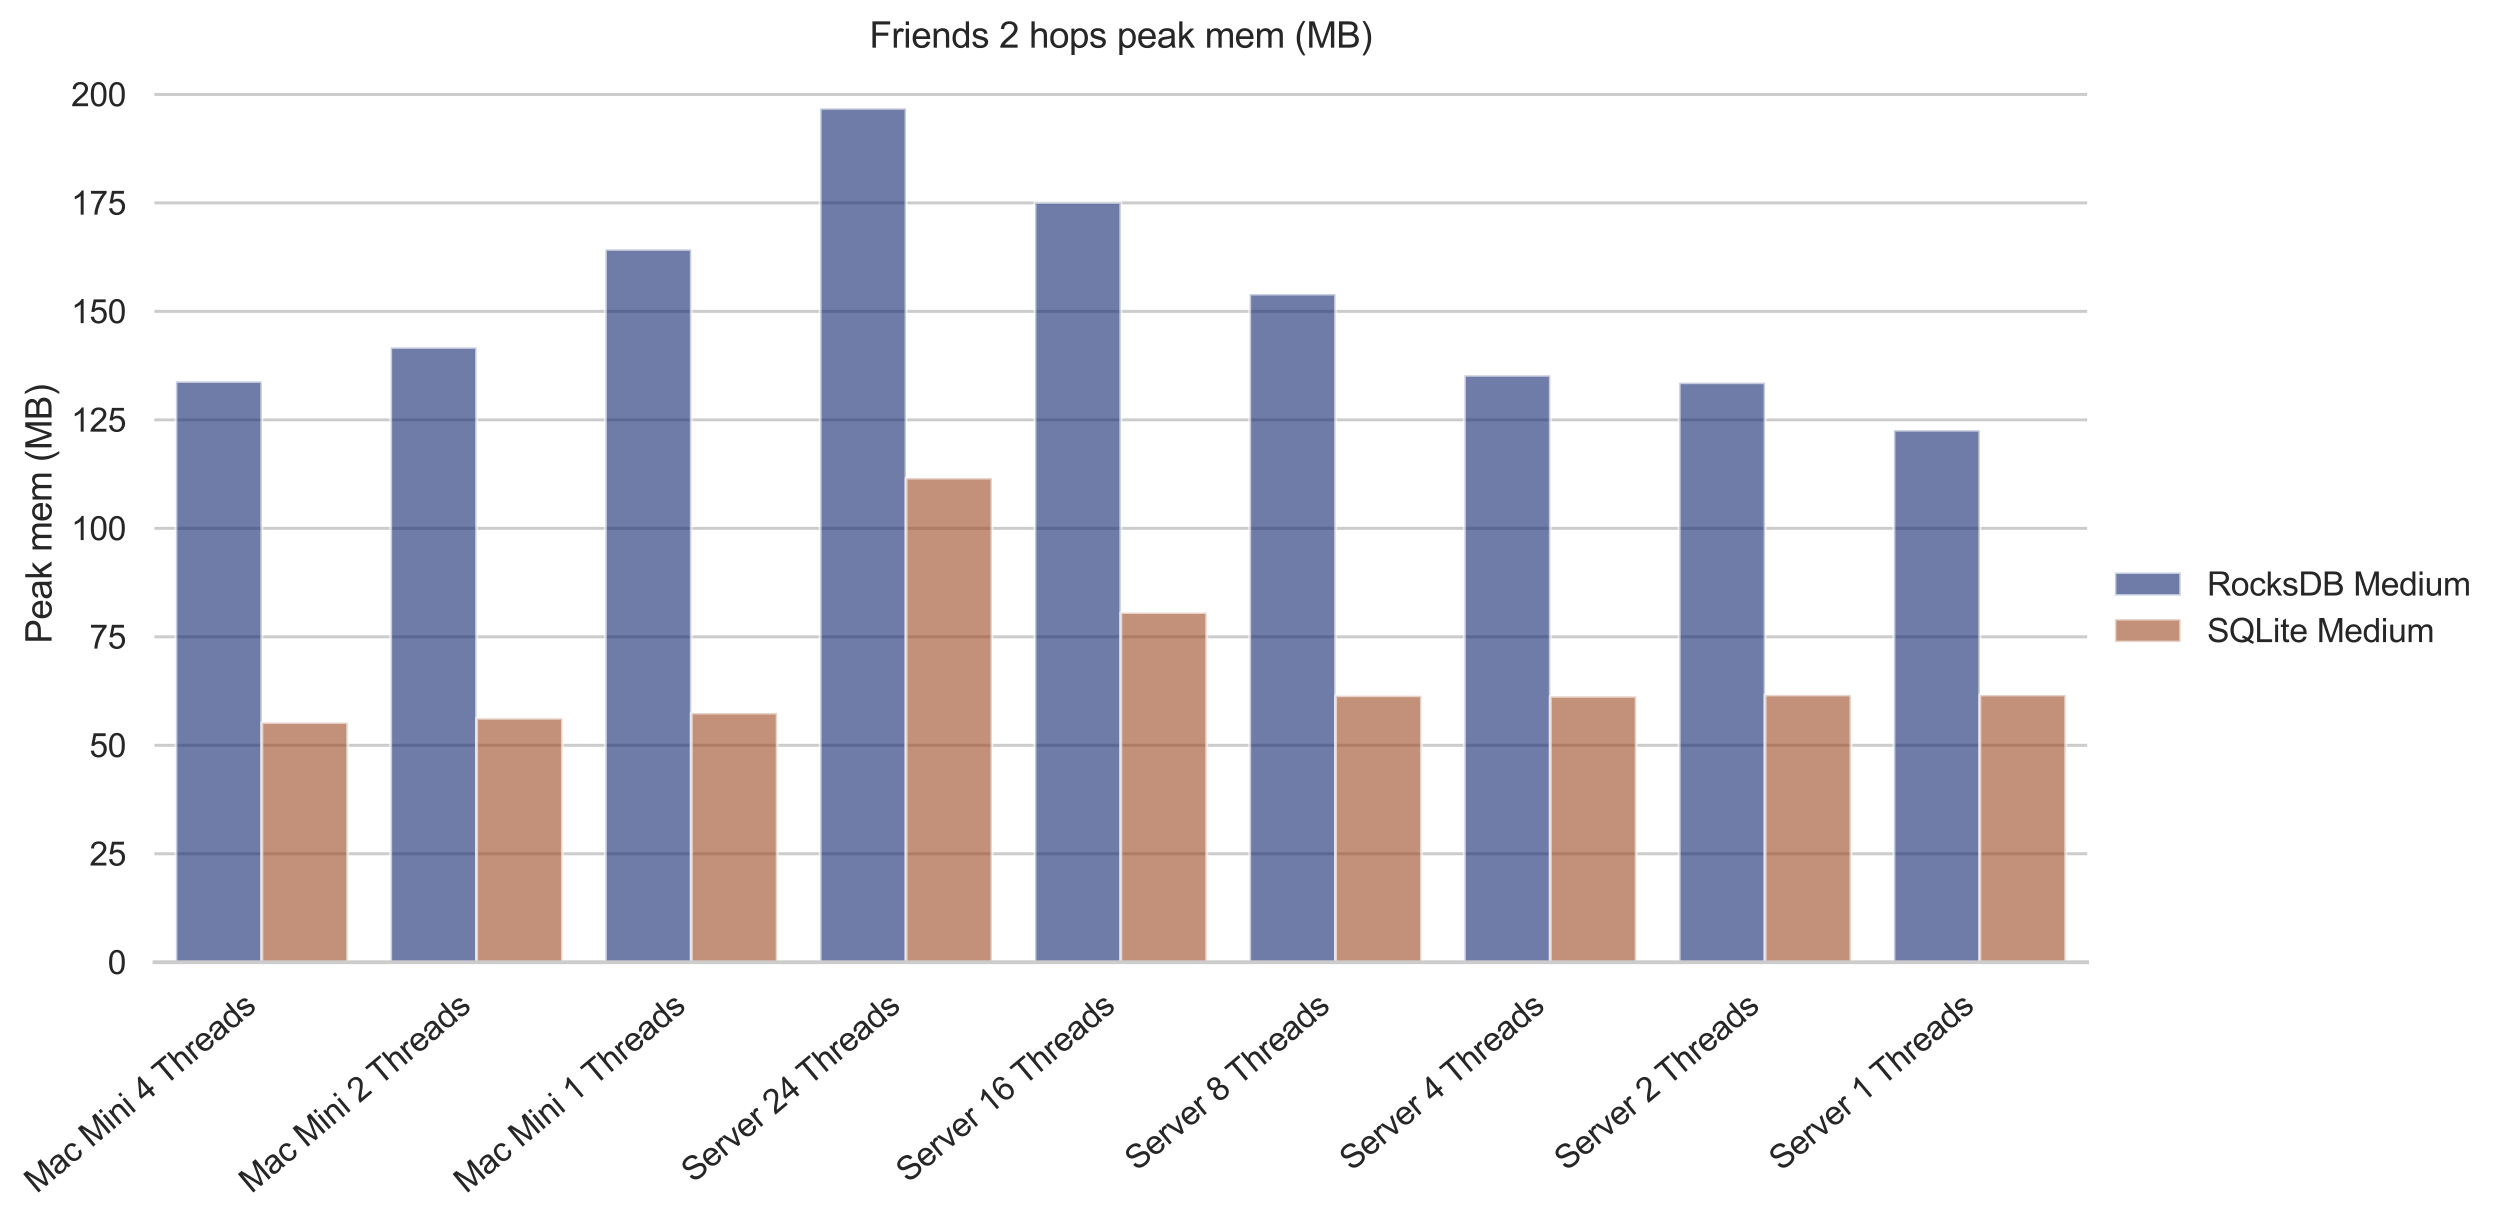 <?xml version="1.0" encoding="utf-8" standalone="no"?>
<!DOCTYPE svg PUBLIC "-//W3C//DTD SVG 1.1//EN"
  "http://www.w3.org/Graphics/SVG/1.1/DTD/svg11.dtd">
<svg xmlns:xlink="http://www.w3.org/1999/xlink" width="835.622pt" height="408pt" viewBox="0 0 835.622 408" xmlns="http://www.w3.org/2000/svg" version="1.1">
 <defs>
  <style type="text/css">*{stroke-linejoin: round; stroke-linecap: butt}</style>
 </defs>
 <g id="figure_1">
  <g id="patch_1">
   <path d="M 0 408 
L 835.622 408 
L 835.622 0 
L 0 0 
z
" style="fill: #ffffff"/>
  </g>
  <g id="axes_1">
   <g id="patch_2">
    <path d="M 51.614 321.636 
L 697.644 321.636 
L 697.644 21.936 
L 51.614 21.936 
z
" style="fill: #ffffff"/>
   </g>
   <g id="matplotlib.axis_1">
    <g id="xtick_1">
     <g id="text_1">
      <!-- Mac Mini 4 Threads -->
      <g style="fill: #262626" transform="translate(12.261 399.125) rotate(-40) scale(0.11 -0.11)">
       <defs>
        <path id="ArialMT-4d" d="M 475 0 
L 475 4581 
L 1388 4581 
L 2472 1338 
Q 2622 884 2691 659 
Q 2769 909 2934 1394 
L 4031 4581 
L 4847 4581 
L 4847 0 
L 4263 0 
L 4263 3834 
L 2931 0 
L 2384 0 
L 1059 3900 
L 1059 0 
L 475 0 
z
" transform="scale(0.016)"/>
        <path id="ArialMT-61" d="M 2588 409 
Q 2275 144 1986 34 
Q 1697 -75 1366 -75 
Q 819 -75 525 192 
Q 231 459 231 875 
Q 231 1119 342 1320 
Q 453 1522 633 1644 
Q 813 1766 1038 1828 
Q 1203 1872 1538 1913 
Q 2219 1994 2541 2106 
Q 2544 2222 2544 2253 
Q 2544 2597 2384 2738 
Q 2169 2928 1744 2928 
Q 1347 2928 1158 2789 
Q 969 2650 878 2297 
L 328 2372 
Q 403 2725 575 2942 
Q 747 3159 1072 3276 
Q 1397 3394 1825 3394 
Q 2250 3394 2515 3294 
Q 2781 3194 2906 3042 
Q 3031 2891 3081 2659 
Q 3109 2516 3109 2141 
L 3109 1391 
Q 3109 606 3145 398 
Q 3181 191 3288 0 
L 2700 0 
Q 2613 175 2588 409 
z
M 2541 1666 
Q 2234 1541 1622 1453 
Q 1275 1403 1131 1340 
Q 988 1278 909 1158 
Q 831 1038 831 891 
Q 831 666 1001 516 
Q 1172 366 1500 366 
Q 1825 366 2078 508 
Q 2331 650 2450 897 
Q 2541 1088 2541 1459 
L 2541 1666 
z
" transform="scale(0.016)"/>
        <path id="ArialMT-63" d="M 2588 1216 
L 3141 1144 
Q 3050 572 2676 248 
Q 2303 -75 1759 -75 
Q 1078 -75 664 370 
Q 250 816 250 1647 
Q 250 2184 428 2587 
Q 606 2991 970 3192 
Q 1334 3394 1763 3394 
Q 2303 3394 2647 3120 
Q 2991 2847 3088 2344 
L 2541 2259 
Q 2463 2594 2264 2762 
Q 2066 2931 1784 2931 
Q 1359 2931 1093 2626 
Q 828 2322 828 1663 
Q 828 994 1084 691 
Q 1341 388 1753 388 
Q 2084 388 2306 591 
Q 2528 794 2588 1216 
z
" transform="scale(0.016)"/>
        <path id="ArialMT-20" transform="scale(0.016)"/>
        <path id="ArialMT-69" d="M 425 3934 
L 425 4581 
L 988 4581 
L 988 3934 
L 425 3934 
z
M 425 0 
L 425 3319 
L 988 3319 
L 988 0 
L 425 0 
z
" transform="scale(0.016)"/>
        <path id="ArialMT-6e" d="M 422 0 
L 422 3319 
L 928 3319 
L 928 2847 
Q 1294 3394 1984 3394 
Q 2284 3394 2536 3286 
Q 2788 3178 2913 3003 
Q 3038 2828 3088 2588 
Q 3119 2431 3119 2041 
L 3119 0 
L 2556 0 
L 2556 2019 
Q 2556 2363 2490 2533 
Q 2425 2703 2258 2804 
Q 2091 2906 1866 2906 
Q 1506 2906 1245 2678 
Q 984 2450 984 1813 
L 984 0 
L 422 0 
z
" transform="scale(0.016)"/>
        <path id="ArialMT-34" d="M 2069 0 
L 2069 1097 
L 81 1097 
L 81 1613 
L 2172 4581 
L 2631 4581 
L 2631 1613 
L 3250 1613 
L 3250 1097 
L 2631 1097 
L 2631 0 
L 2069 0 
z
M 2069 1613 
L 2069 3678 
L 634 1613 
L 2069 1613 
z
" transform="scale(0.016)"/>
        <path id="ArialMT-54" d="M 1659 0 
L 1659 4041 
L 150 4041 
L 150 4581 
L 3781 4581 
L 3781 4041 
L 2266 4041 
L 2266 0 
L 1659 0 
z
" transform="scale(0.016)"/>
        <path id="ArialMT-68" d="M 422 0 
L 422 4581 
L 984 4581 
L 984 2938 
Q 1378 3394 1978 3394 
Q 2347 3394 2619 3248 
Q 2891 3103 3008 2847 
Q 3125 2591 3125 2103 
L 3125 0 
L 2563 0 
L 2563 2103 
Q 2563 2525 2380 2717 
Q 2197 2909 1863 2909 
Q 1613 2909 1392 2779 
Q 1172 2650 1078 2428 
Q 984 2206 984 1816 
L 984 0 
L 422 0 
z
" transform="scale(0.016)"/>
        <path id="ArialMT-72" d="M 416 0 
L 416 3319 
L 922 3319 
L 922 2816 
Q 1116 3169 1280 3281 
Q 1444 3394 1641 3394 
Q 1925 3394 2219 3213 
L 2025 2691 
Q 1819 2813 1613 2813 
Q 1428 2813 1281 2702 
Q 1134 2591 1072 2394 
Q 978 2094 978 1738 
L 978 0 
L 416 0 
z
" transform="scale(0.016)"/>
        <path id="ArialMT-65" d="M 2694 1069 
L 3275 997 
Q 3138 488 2766 206 
Q 2394 -75 1816 -75 
Q 1088 -75 661 373 
Q 234 822 234 1631 
Q 234 2469 665 2931 
Q 1097 3394 1784 3394 
Q 2450 3394 2872 2941 
Q 3294 2488 3294 1666 
Q 3294 1616 3291 1516 
L 816 1516 
Q 847 969 1125 678 
Q 1403 388 1819 388 
Q 2128 388 2347 550 
Q 2566 713 2694 1069 
z
M 847 1978 
L 2700 1978 
Q 2663 2397 2488 2606 
Q 2219 2931 1791 2931 
Q 1403 2931 1139 2672 
Q 875 2413 847 1978 
z
" transform="scale(0.016)"/>
        <path id="ArialMT-64" d="M 2575 0 
L 2575 419 
Q 2259 -75 1647 -75 
Q 1250 -75 917 144 
Q 584 363 401 755 
Q 219 1147 219 1656 
Q 219 2153 384 2558 
Q 550 2963 881 3178 
Q 1213 3394 1622 3394 
Q 1922 3394 2156 3267 
Q 2391 3141 2538 2938 
L 2538 4581 
L 3097 4581 
L 3097 0 
L 2575 0 
z
M 797 1656 
Q 797 1019 1065 703 
Q 1334 388 1700 388 
Q 2069 388 2326 689 
Q 2584 991 2584 1609 
Q 2584 2291 2321 2609 
Q 2059 2928 1675 2928 
Q 1300 2928 1048 2622 
Q 797 2316 797 1656 
z
" transform="scale(0.016)"/>
        <path id="ArialMT-73" d="M 197 991 
L 753 1078 
Q 800 744 1014 566 
Q 1228 388 1613 388 
Q 2000 388 2187 545 
Q 2375 703 2375 916 
Q 2375 1106 2209 1216 
Q 2094 1291 1634 1406 
Q 1016 1563 777 1677 
Q 538 1791 414 1992 
Q 291 2194 291 2438 
Q 291 2659 392 2848 
Q 494 3038 669 3163 
Q 800 3259 1026 3326 
Q 1253 3394 1513 3394 
Q 1903 3394 2198 3281 
Q 2494 3169 2634 2976 
Q 2775 2784 2828 2463 
L 2278 2388 
Q 2241 2644 2061 2787 
Q 1881 2931 1553 2931 
Q 1166 2931 1000 2803 
Q 834 2675 834 2503 
Q 834 2394 903 2306 
Q 972 2216 1119 2156 
Q 1203 2125 1616 2013 
Q 2213 1853 2448 1751 
Q 2684 1650 2818 1456 
Q 2953 1263 2953 975 
Q 2953 694 2789 445 
Q 2625 197 2315 61 
Q 2006 -75 1616 -75 
Q 969 -75 630 194 
Q 291 463 197 991 
z
" transform="scale(0.016)"/>
       </defs>
       <use xlink:href="#ArialMT-4d"/>
       <use xlink:href="#ArialMT-61" x="83.301"/>
       <use xlink:href="#ArialMT-63" x="138.916"/>
       <use xlink:href="#ArialMT-20" x="188.916"/>
       <use xlink:href="#ArialMT-4d" x="216.699"/>
       <use xlink:href="#ArialMT-69" x="300"/>
       <use xlink:href="#ArialMT-6e" x="322.217"/>
       <use xlink:href="#ArialMT-69" x="377.832"/>
       <use xlink:href="#ArialMT-20" x="400.049"/>
       <use xlink:href="#ArialMT-34" x="427.832"/>
       <use xlink:href="#ArialMT-20" x="483.447"/>
       <use xlink:href="#ArialMT-54" x="509.48"/>
       <use xlink:href="#ArialMT-68" x="570.564"/>
       <use xlink:href="#ArialMT-72" x="626.18"/>
       <use xlink:href="#ArialMT-65" x="659.48"/>
       <use xlink:href="#ArialMT-61" x="715.096"/>
       <use xlink:href="#ArialMT-64" x="770.711"/>
       <use xlink:href="#ArialMT-73" x="826.326"/>
      </g>
     </g>
    </g>
    <g id="xtick_2">
     <g id="text_2">
      <!-- Mac Mini 2 Threads -->
      <g style="fill: #262626" transform="translate(84.042 399.125) rotate(-40) scale(0.11 -0.11)">
       <defs>
        <path id="ArialMT-32" d="M 3222 541 
L 3222 0 
L 194 0 
Q 188 203 259 391 
Q 375 700 629 1000 
Q 884 1300 1366 1694 
Q 2113 2306 2375 2664 
Q 2638 3022 2638 3341 
Q 2638 3675 2398 3904 
Q 2159 4134 1775 4134 
Q 1369 4134 1125 3890 
Q 881 3647 878 3216 
L 300 3275 
Q 359 3922 746 4261 
Q 1134 4600 1788 4600 
Q 2447 4600 2831 4234 
Q 3216 3869 3216 3328 
Q 3216 3053 3103 2787 
Q 2991 2522 2730 2228 
Q 2469 1934 1863 1422 
Q 1356 997 1212 845 
Q 1069 694 975 541 
L 3222 541 
z
" transform="scale(0.016)"/>
       </defs>
       <use xlink:href="#ArialMT-4d"/>
       <use xlink:href="#ArialMT-61" x="83.301"/>
       <use xlink:href="#ArialMT-63" x="138.916"/>
       <use xlink:href="#ArialMT-20" x="188.916"/>
       <use xlink:href="#ArialMT-4d" x="216.699"/>
       <use xlink:href="#ArialMT-69" x="300"/>
       <use xlink:href="#ArialMT-6e" x="322.217"/>
       <use xlink:href="#ArialMT-69" x="377.832"/>
       <use xlink:href="#ArialMT-20" x="400.049"/>
       <use xlink:href="#ArialMT-32" x="427.832"/>
       <use xlink:href="#ArialMT-20" x="483.447"/>
       <use xlink:href="#ArialMT-54" x="509.48"/>
       <use xlink:href="#ArialMT-68" x="570.564"/>
       <use xlink:href="#ArialMT-72" x="626.18"/>
       <use xlink:href="#ArialMT-65" x="659.48"/>
       <use xlink:href="#ArialMT-61" x="715.096"/>
       <use xlink:href="#ArialMT-64" x="770.711"/>
       <use xlink:href="#ArialMT-73" x="826.326"/>
      </g>
     </g>
    </g>
    <g id="xtick_3">
     <g id="text_3">
      <!-- Mac Mini 1 Threads -->
      <g style="fill: #262626" transform="translate(155.823 399.125) rotate(-40) scale(0.11 -0.11)">
       <defs>
        <path id="ArialMT-31" d="M 2384 0 
L 1822 0 
L 1822 3584 
Q 1619 3391 1289 3197 
Q 959 3003 697 2906 
L 697 3450 
Q 1169 3672 1522 3987 
Q 1875 4303 2022 4600 
L 2384 4600 
L 2384 0 
z
" transform="scale(0.016)"/>
       </defs>
       <use xlink:href="#ArialMT-4d"/>
       <use xlink:href="#ArialMT-61" x="83.301"/>
       <use xlink:href="#ArialMT-63" x="138.916"/>
       <use xlink:href="#ArialMT-20" x="188.916"/>
       <use xlink:href="#ArialMT-4d" x="216.699"/>
       <use xlink:href="#ArialMT-69" x="300"/>
       <use xlink:href="#ArialMT-6e" x="322.217"/>
       <use xlink:href="#ArialMT-69" x="377.832"/>
       <use xlink:href="#ArialMT-20" x="400.049"/>
       <use xlink:href="#ArialMT-31" x="427.832"/>
       <use xlink:href="#ArialMT-20" x="483.447"/>
       <use xlink:href="#ArialMT-54" x="509.48"/>
       <use xlink:href="#ArialMT-68" x="570.564"/>
       <use xlink:href="#ArialMT-72" x="626.18"/>
       <use xlink:href="#ArialMT-65" x="659.48"/>
       <use xlink:href="#ArialMT-61" x="715.096"/>
       <use xlink:href="#ArialMT-64" x="770.711"/>
       <use xlink:href="#ArialMT-73" x="826.326"/>
      </g>
     </g>
    </g>
    <g id="xtick_4">
     <g id="text_4">
      <!-- Server 24 Threads -->
      <g style="fill: #262626" transform="translate(231.81 395.596) rotate(-40) scale(0.11 -0.11)">
       <defs>
        <path id="ArialMT-53" d="M 288 1472 
L 859 1522 
Q 900 1178 1048 958 
Q 1197 738 1509 602 
Q 1822 466 2213 466 
Q 2559 466 2825 569 
Q 3091 672 3220 851 
Q 3350 1031 3350 1244 
Q 3350 1459 3225 1620 
Q 3100 1781 2813 1891 
Q 2628 1963 1997 2114 
Q 1366 2266 1113 2400 
Q 784 2572 623 2826 
Q 463 3081 463 3397 
Q 463 3744 659 4045 
Q 856 4347 1234 4503 
Q 1613 4659 2075 4659 
Q 2584 4659 2973 4495 
Q 3363 4331 3572 4012 
Q 3781 3694 3797 3291 
L 3216 3247 
Q 3169 3681 2898 3903 
Q 2628 4125 2100 4125 
Q 1550 4125 1298 3923 
Q 1047 3722 1047 3438 
Q 1047 3191 1225 3031 
Q 1400 2872 2139 2705 
Q 2878 2538 3153 2413 
Q 3553 2228 3743 1945 
Q 3934 1663 3934 1294 
Q 3934 928 3725 604 
Q 3516 281 3123 101 
Q 2731 -78 2241 -78 
Q 1619 -78 1198 103 
Q 778 284 539 648 
Q 300 1013 288 1472 
z
" transform="scale(0.016)"/>
        <path id="ArialMT-76" d="M 1344 0 
L 81 3319 
L 675 3319 
L 1388 1331 
Q 1503 1009 1600 663 
Q 1675 925 1809 1294 
L 2547 3319 
L 3125 3319 
L 1869 0 
L 1344 0 
z
" transform="scale(0.016)"/>
       </defs>
       <use xlink:href="#ArialMT-53"/>
       <use xlink:href="#ArialMT-65" x="66.699"/>
       <use xlink:href="#ArialMT-72" x="122.314"/>
       <use xlink:href="#ArialMT-76" x="155.615"/>
       <use xlink:href="#ArialMT-65" x="205.615"/>
       <use xlink:href="#ArialMT-72" x="261.23"/>
       <use xlink:href="#ArialMT-20" x="294.531"/>
       <use xlink:href="#ArialMT-32" x="322.314"/>
       <use xlink:href="#ArialMT-34" x="377.93"/>
       <use xlink:href="#ArialMT-20" x="433.545"/>
       <use xlink:href="#ArialMT-54" x="459.578"/>
       <use xlink:href="#ArialMT-68" x="520.662"/>
       <use xlink:href="#ArialMT-72" x="576.277"/>
       <use xlink:href="#ArialMT-65" x="609.578"/>
       <use xlink:href="#ArialMT-61" x="665.193"/>
       <use xlink:href="#ArialMT-64" x="720.809"/>
       <use xlink:href="#ArialMT-73" x="776.424"/>
      </g>
     </g>
    </g>
    <g id="xtick_5">
     <g id="text_5">
      <!-- Server 16 Threads -->
      <g style="fill: #262626" transform="translate(303.591 395.596) rotate(-40) scale(0.11 -0.11)">
       <defs>
        <path id="ArialMT-36" d="M 3184 3459 
L 2625 3416 
Q 2550 3747 2413 3897 
Q 2184 4138 1850 4138 
Q 1581 4138 1378 3988 
Q 1113 3794 959 3422 
Q 806 3050 800 2363 
Q 1003 2672 1297 2822 
Q 1591 2972 1913 2972 
Q 2475 2972 2870 2558 
Q 3266 2144 3266 1488 
Q 3266 1056 3080 686 
Q 2894 316 2569 119 
Q 2244 -78 1831 -78 
Q 1128 -78 684 439 
Q 241 956 241 2144 
Q 241 3472 731 4075 
Q 1159 4600 1884 4600 
Q 2425 4600 2770 4297 
Q 3116 3994 3184 3459 
z
M 888 1484 
Q 888 1194 1011 928 
Q 1134 663 1356 523 
Q 1578 384 1822 384 
Q 2178 384 2434 671 
Q 2691 959 2691 1453 
Q 2691 1928 2437 2201 
Q 2184 2475 1800 2475 
Q 1419 2475 1153 2201 
Q 888 1928 888 1484 
z
" transform="scale(0.016)"/>
       </defs>
       <use xlink:href="#ArialMT-53"/>
       <use xlink:href="#ArialMT-65" x="66.699"/>
       <use xlink:href="#ArialMT-72" x="122.314"/>
       <use xlink:href="#ArialMT-76" x="155.615"/>
       <use xlink:href="#ArialMT-65" x="205.615"/>
       <use xlink:href="#ArialMT-72" x="261.23"/>
       <use xlink:href="#ArialMT-20" x="294.531"/>
       <use xlink:href="#ArialMT-31" x="322.314"/>
       <use xlink:href="#ArialMT-36" x="377.93"/>
       <use xlink:href="#ArialMT-20" x="433.545"/>
       <use xlink:href="#ArialMT-54" x="459.578"/>
       <use xlink:href="#ArialMT-68" x="520.662"/>
       <use xlink:href="#ArialMT-72" x="576.277"/>
       <use xlink:href="#ArialMT-65" x="609.578"/>
       <use xlink:href="#ArialMT-61" x="665.193"/>
       <use xlink:href="#ArialMT-64" x="720.809"/>
       <use xlink:href="#ArialMT-73" x="776.424"/>
      </g>
     </g>
    </g>
    <g id="xtick_6">
     <g id="text_6">
      <!-- Server 8 Threads -->
      <g style="fill: #262626" transform="translate(380.058 391.664) rotate(-40) scale(0.11 -0.11)">
       <defs>
        <path id="ArialMT-38" d="M 1131 2484 
Q 781 2613 612 2850 
Q 444 3088 444 3419 
Q 444 3919 803 4259 
Q 1163 4600 1759 4600 
Q 2359 4600 2725 4251 
Q 3091 3903 3091 3403 
Q 3091 3084 2923 2848 
Q 2756 2613 2416 2484 
Q 2838 2347 3058 2040 
Q 3278 1734 3278 1309 
Q 3278 722 2862 322 
Q 2447 -78 1769 -78 
Q 1091 -78 675 323 
Q 259 725 259 1325 
Q 259 1772 486 2073 
Q 713 2375 1131 2484 
z
M 1019 3438 
Q 1019 3113 1228 2906 
Q 1438 2700 1772 2700 
Q 2097 2700 2305 2904 
Q 2513 3109 2513 3406 
Q 2513 3716 2298 3927 
Q 2084 4138 1766 4138 
Q 1444 4138 1231 3931 
Q 1019 3725 1019 3438 
z
M 838 1322 
Q 838 1081 952 856 
Q 1066 631 1291 507 
Q 1516 384 1775 384 
Q 2178 384 2440 643 
Q 2703 903 2703 1303 
Q 2703 1709 2433 1975 
Q 2163 2241 1756 2241 
Q 1359 2241 1098 1978 
Q 838 1716 838 1322 
z
" transform="scale(0.016)"/>
       </defs>
       <use xlink:href="#ArialMT-53"/>
       <use xlink:href="#ArialMT-65" x="66.699"/>
       <use xlink:href="#ArialMT-72" x="122.314"/>
       <use xlink:href="#ArialMT-76" x="155.615"/>
       <use xlink:href="#ArialMT-65" x="205.615"/>
       <use xlink:href="#ArialMT-72" x="261.23"/>
       <use xlink:href="#ArialMT-20" x="294.531"/>
       <use xlink:href="#ArialMT-38" x="322.314"/>
       <use xlink:href="#ArialMT-20" x="377.93"/>
       <use xlink:href="#ArialMT-54" x="403.963"/>
       <use xlink:href="#ArialMT-68" x="465.047"/>
       <use xlink:href="#ArialMT-72" x="520.662"/>
       <use xlink:href="#ArialMT-65" x="553.963"/>
       <use xlink:href="#ArialMT-61" x="609.578"/>
       <use xlink:href="#ArialMT-64" x="665.193"/>
       <use xlink:href="#ArialMT-73" x="720.809"/>
      </g>
     </g>
    </g>
    <g id="xtick_7">
     <g id="text_7">
      <!-- Server 4 Threads -->
      <g style="fill: #262626" transform="translate(451.839 391.664) rotate(-40) scale(0.11 -0.11)">
       <use xlink:href="#ArialMT-53"/>
       <use xlink:href="#ArialMT-65" x="66.699"/>
       <use xlink:href="#ArialMT-72" x="122.314"/>
       <use xlink:href="#ArialMT-76" x="155.615"/>
       <use xlink:href="#ArialMT-65" x="205.615"/>
       <use xlink:href="#ArialMT-72" x="261.23"/>
       <use xlink:href="#ArialMT-20" x="294.531"/>
       <use xlink:href="#ArialMT-34" x="322.314"/>
       <use xlink:href="#ArialMT-20" x="377.93"/>
       <use xlink:href="#ArialMT-54" x="403.963"/>
       <use xlink:href="#ArialMT-68" x="465.047"/>
       <use xlink:href="#ArialMT-72" x="520.662"/>
       <use xlink:href="#ArialMT-65" x="553.963"/>
       <use xlink:href="#ArialMT-61" x="609.578"/>
       <use xlink:href="#ArialMT-64" x="665.193"/>
       <use xlink:href="#ArialMT-73" x="720.809"/>
      </g>
     </g>
    </g>
    <g id="xtick_8">
     <g id="text_8">
      <!-- Server 2 Threads -->
      <g style="fill: #262626" transform="translate(523.62 391.664) rotate(-40) scale(0.11 -0.11)">
       <use xlink:href="#ArialMT-53"/>
       <use xlink:href="#ArialMT-65" x="66.699"/>
       <use xlink:href="#ArialMT-72" x="122.314"/>
       <use xlink:href="#ArialMT-76" x="155.615"/>
       <use xlink:href="#ArialMT-65" x="205.615"/>
       <use xlink:href="#ArialMT-72" x="261.23"/>
       <use xlink:href="#ArialMT-20" x="294.531"/>
       <use xlink:href="#ArialMT-32" x="322.314"/>
       <use xlink:href="#ArialMT-20" x="377.93"/>
       <use xlink:href="#ArialMT-54" x="403.963"/>
       <use xlink:href="#ArialMT-68" x="465.047"/>
       <use xlink:href="#ArialMT-72" x="520.662"/>
       <use xlink:href="#ArialMT-65" x="553.963"/>
       <use xlink:href="#ArialMT-61" x="609.578"/>
       <use xlink:href="#ArialMT-64" x="665.193"/>
       <use xlink:href="#ArialMT-73" x="720.809"/>
      </g>
     </g>
    </g>
    <g id="xtick_9">
     <g id="text_9">
      <!-- Server 1 Threads -->
      <g style="fill: #262626" transform="translate(595.401 391.664) rotate(-40) scale(0.11 -0.11)">
       <use xlink:href="#ArialMT-53"/>
       <use xlink:href="#ArialMT-65" x="66.699"/>
       <use xlink:href="#ArialMT-72" x="122.314"/>
       <use xlink:href="#ArialMT-76" x="155.615"/>
       <use xlink:href="#ArialMT-65" x="205.615"/>
       <use xlink:href="#ArialMT-72" x="261.23"/>
       <use xlink:href="#ArialMT-20" x="294.531"/>
       <use xlink:href="#ArialMT-31" x="322.314"/>
       <use xlink:href="#ArialMT-20" x="377.93"/>
       <use xlink:href="#ArialMT-54" x="403.963"/>
       <use xlink:href="#ArialMT-68" x="465.047"/>
       <use xlink:href="#ArialMT-72" x="520.662"/>
       <use xlink:href="#ArialMT-65" x="553.963"/>
       <use xlink:href="#ArialMT-61" x="609.578"/>
       <use xlink:href="#ArialMT-64" x="665.193"/>
       <use xlink:href="#ArialMT-73" x="720.809"/>
      </g>
     </g>
    </g>
   </g>
   <g id="matplotlib.axis_2">
    <g id="ytick_1">
     <g id="line2d_1">
      <path d="M 51.614 321.636 
L 697.644 321.636 
" clip-path="url(#pdf91547902)" style="fill: none; stroke: #cccccc; stroke-linecap: round"/>
     </g>
     <g id="text_10">
      <!-- 0 -->
      <g style="fill: #262626" transform="translate(35.997 325.572) scale(0.11 -0.11)">
       <defs>
        <path id="ArialMT-30" d="M 266 2259 
Q 266 3072 433 3567 
Q 600 4063 929 4331 
Q 1259 4600 1759 4600 
Q 2128 4600 2406 4451 
Q 2684 4303 2865 4023 
Q 3047 3744 3150 3342 
Q 3253 2941 3253 2259 
Q 3253 1453 3087 958 
Q 2922 463 2592 192 
Q 2263 -78 1759 -78 
Q 1097 -78 719 397 
Q 266 969 266 2259 
z
M 844 2259 
Q 844 1131 1108 757 
Q 1372 384 1759 384 
Q 2147 384 2411 759 
Q 2675 1134 2675 2259 
Q 2675 3391 2411 3762 
Q 2147 4134 1753 4134 
Q 1366 4134 1134 3806 
Q 844 3388 844 2259 
z
" transform="scale(0.016)"/>
       </defs>
       <use xlink:href="#ArialMT-30"/>
      </g>
     </g>
    </g>
    <g id="ytick_2">
     <g id="line2d_2">
      <path d="M 51.614 285.376 
L 697.644 285.376 
" clip-path="url(#pdf91547902)" style="fill: none; stroke: #cccccc; stroke-linecap: round"/>
     </g>
     <g id="text_11">
      <!-- 25 -->
      <g style="fill: #262626" transform="translate(29.88 289.313) scale(0.11 -0.11)">
       <defs>
        <path id="ArialMT-35" d="M 266 1200 
L 856 1250 
Q 922 819 1161 601 
Q 1400 384 1738 384 
Q 2144 384 2425 690 
Q 2706 997 2706 1503 
Q 2706 1984 2436 2262 
Q 2166 2541 1728 2541 
Q 1456 2541 1237 2417 
Q 1019 2294 894 2097 
L 366 2166 
L 809 4519 
L 3088 4519 
L 3088 3981 
L 1259 3981 
L 1013 2750 
Q 1425 3038 1878 3038 
Q 2478 3038 2890 2622 
Q 3303 2206 3303 1553 
Q 3303 931 2941 478 
Q 2500 -78 1738 -78 
Q 1113 -78 717 272 
Q 322 622 266 1200 
z
" transform="scale(0.016)"/>
       </defs>
       <use xlink:href="#ArialMT-32"/>
       <use xlink:href="#ArialMT-35" x="55.615"/>
      </g>
     </g>
    </g>
    <g id="ytick_3">
     <g id="line2d_3">
      <path d="M 51.614 249.117 
L 697.644 249.117 
" clip-path="url(#pdf91547902)" style="fill: none; stroke: #cccccc; stroke-linecap: round"/>
     </g>
     <g id="text_12">
      <!-- 50 -->
      <g style="fill: #262626" transform="translate(29.88 253.054) scale(0.11 -0.11)">
       <use xlink:href="#ArialMT-35"/>
       <use xlink:href="#ArialMT-30" x="55.615"/>
      </g>
     </g>
    </g>
    <g id="ytick_4">
     <g id="line2d_4">
      <path d="M 51.614 212.858 
L 697.644 212.858 
" clip-path="url(#pdf91547902)" style="fill: none; stroke: #cccccc; stroke-linecap: round"/>
     </g>
     <g id="text_13">
      <!-- 75 -->
      <g style="fill: #262626" transform="translate(29.88 216.795) scale(0.11 -0.11)">
       <defs>
        <path id="ArialMT-37" d="M 303 3981 
L 303 4522 
L 3269 4522 
L 3269 4084 
Q 2831 3619 2401 2847 
Q 1972 2075 1738 1259 
Q 1569 684 1522 0 
L 944 0 
Q 953 541 1156 1306 
Q 1359 2072 1739 2783 
Q 2119 3494 2547 3981 
L 303 3981 
z
" transform="scale(0.016)"/>
       </defs>
       <use xlink:href="#ArialMT-37"/>
       <use xlink:href="#ArialMT-35" x="55.615"/>
      </g>
     </g>
    </g>
    <g id="ytick_5">
     <g id="line2d_5">
      <path d="M 51.614 176.598 
L 697.644 176.598 
" clip-path="url(#pdf91547902)" style="fill: none; stroke: #cccccc; stroke-linecap: round"/>
     </g>
     <g id="text_14">
      <!-- 100 -->
      <g style="fill: #262626" transform="translate(23.763 180.535) scale(0.11 -0.11)">
       <use xlink:href="#ArialMT-31"/>
       <use xlink:href="#ArialMT-30" x="55.615"/>
       <use xlink:href="#ArialMT-30" x="111.23"/>
      </g>
     </g>
    </g>
    <g id="ytick_6">
     <g id="line2d_6">
      <path d="M 51.614 140.339 
L 697.644 140.339 
" clip-path="url(#pdf91547902)" style="fill: none; stroke: #cccccc; stroke-linecap: round"/>
     </g>
     <g id="text_15">
      <!-- 125 -->
      <g style="fill: #262626" transform="translate(23.763 144.276) scale(0.11 -0.11)">
       <use xlink:href="#ArialMT-31"/>
       <use xlink:href="#ArialMT-32" x="55.615"/>
       <use xlink:href="#ArialMT-35" x="111.23"/>
      </g>
     </g>
    </g>
    <g id="ytick_7">
     <g id="line2d_7">
      <path d="M 51.614 104.08 
L 697.644 104.08 
" clip-path="url(#pdf91547902)" style="fill: none; stroke: #cccccc; stroke-linecap: round"/>
     </g>
     <g id="text_16">
      <!-- 150 -->
      <g style="fill: #262626" transform="translate(23.763 108.017) scale(0.11 -0.11)">
       <use xlink:href="#ArialMT-31"/>
       <use xlink:href="#ArialMT-35" x="55.615"/>
       <use xlink:href="#ArialMT-30" x="111.23"/>
      </g>
     </g>
    </g>
    <g id="ytick_8">
     <g id="line2d_8">
      <path d="M 51.614 67.821 
L 697.644 67.821 
" clip-path="url(#pdf91547902)" style="fill: none; stroke: #cccccc; stroke-linecap: round"/>
     </g>
     <g id="text_17">
      <!-- 175 -->
      <g style="fill: #262626" transform="translate(23.763 71.757) scale(0.11 -0.11)">
       <use xlink:href="#ArialMT-31"/>
       <use xlink:href="#ArialMT-37" x="55.615"/>
       <use xlink:href="#ArialMT-35" x="111.23"/>
      </g>
     </g>
    </g>
    <g id="ytick_9">
     <g id="line2d_9">
      <path d="M 51.614 31.561 
L 697.644 31.561 
" clip-path="url(#pdf91547902)" style="fill: none; stroke: #cccccc; stroke-linecap: round"/>
     </g>
     <g id="text_18">
      <!-- 200 -->
      <g style="fill: #262626" transform="translate(23.763 35.498) scale(0.11 -0.11)">
       <use xlink:href="#ArialMT-32"/>
       <use xlink:href="#ArialMT-30" x="55.615"/>
       <use xlink:href="#ArialMT-30" x="111.23"/>
      </g>
     </g>
    </g>
    <g id="text_19">
     <!-- Peak mem (MB) -->
     <g style="fill: #262626" transform="translate(17.238 215.123) rotate(-90) scale(0.12 -0.12)">
      <defs>
       <path id="ArialMT-50" d="M 494 0 
L 494 4581 
L 2222 4581 
Q 2678 4581 2919 4538 
Q 3256 4481 3484 4323 
Q 3713 4166 3852 3881 
Q 3991 3597 3991 3256 
Q 3991 2672 3619 2267 
Q 3247 1863 2275 1863 
L 1100 1863 
L 1100 0 
L 494 0 
z
M 1100 2403 
L 2284 2403 
Q 2872 2403 3119 2622 
Q 3366 2841 3366 3238 
Q 3366 3525 3220 3729 
Q 3075 3934 2838 4000 
Q 2684 4041 2272 4041 
L 1100 4041 
L 1100 2403 
z
" transform="scale(0.016)"/>
       <path id="ArialMT-6b" d="M 425 0 
L 425 4581 
L 988 4581 
L 988 1969 
L 2319 3319 
L 3047 3319 
L 1778 2088 
L 3175 0 
L 2481 0 
L 1384 1697 
L 988 1316 
L 988 0 
L 425 0 
z
" transform="scale(0.016)"/>
       <path id="ArialMT-6d" d="M 422 0 
L 422 3319 
L 925 3319 
L 925 2853 
Q 1081 3097 1340 3245 
Q 1600 3394 1931 3394 
Q 2300 3394 2536 3241 
Q 2772 3088 2869 2813 
Q 3263 3394 3894 3394 
Q 4388 3394 4653 3120 
Q 4919 2847 4919 2278 
L 4919 0 
L 4359 0 
L 4359 2091 
Q 4359 2428 4304 2576 
Q 4250 2725 4106 2815 
Q 3963 2906 3769 2906 
Q 3419 2906 3187 2673 
Q 2956 2441 2956 1928 
L 2956 0 
L 2394 0 
L 2394 2156 
Q 2394 2531 2256 2718 
Q 2119 2906 1806 2906 
Q 1569 2906 1367 2781 
Q 1166 2656 1075 2415 
Q 984 2175 984 1722 
L 984 0 
L 422 0 
z
" transform="scale(0.016)"/>
       <path id="ArialMT-28" d="M 1497 -1347 
Q 1031 -759 709 28 
Q 388 816 388 1659 
Q 388 2403 628 3084 
Q 909 3875 1497 4659 
L 1900 4659 
Q 1522 4009 1400 3731 
Q 1209 3300 1100 2831 
Q 966 2247 966 1656 
Q 966 153 1900 -1347 
L 1497 -1347 
z
" transform="scale(0.016)"/>
       <path id="ArialMT-42" d="M 469 0 
L 469 4581 
L 2188 4581 
Q 2713 4581 3030 4442 
Q 3347 4303 3526 4014 
Q 3706 3725 3706 3409 
Q 3706 3116 3547 2856 
Q 3388 2597 3066 2438 
Q 3481 2316 3704 2022 
Q 3928 1728 3928 1328 
Q 3928 1006 3792 729 
Q 3656 453 3456 303 
Q 3256 153 2954 76 
Q 2653 0 2216 0 
L 469 0 
z
M 1075 2656 
L 2066 2656 
Q 2469 2656 2644 2709 
Q 2875 2778 2992 2937 
Q 3109 3097 3109 3338 
Q 3109 3566 3000 3739 
Q 2891 3913 2687 3977 
Q 2484 4041 1991 4041 
L 1075 4041 
L 1075 2656 
z
M 1075 541 
L 2216 541 
Q 2509 541 2628 563 
Q 2838 600 2978 687 
Q 3119 775 3209 942 
Q 3300 1109 3300 1328 
Q 3300 1584 3169 1773 
Q 3038 1963 2805 2039 
Q 2572 2116 2134 2116 
L 1075 2116 
L 1075 541 
z
" transform="scale(0.016)"/>
       <path id="ArialMT-29" d="M 791 -1347 
L 388 -1347 
Q 1322 153 1322 1656 
Q 1322 2244 1188 2822 
Q 1081 3291 891 3722 
Q 769 4003 388 4659 
L 791 4659 
Q 1378 3875 1659 3084 
Q 1900 2403 1900 1659 
Q 1900 816 1576 28 
Q 1253 -759 791 -1347 
z
" transform="scale(0.016)"/>
      </defs>
      <use xlink:href="#ArialMT-50"/>
      <use xlink:href="#ArialMT-65" x="66.699"/>
      <use xlink:href="#ArialMT-61" x="122.314"/>
      <use xlink:href="#ArialMT-6b" x="177.93"/>
      <use xlink:href="#ArialMT-20" x="227.93"/>
      <use xlink:href="#ArialMT-6d" x="255.713"/>
      <use xlink:href="#ArialMT-65" x="339.014"/>
      <use xlink:href="#ArialMT-6d" x="394.629"/>
      <use xlink:href="#ArialMT-20" x="477.93"/>
      <use xlink:href="#ArialMT-28" x="505.713"/>
      <use xlink:href="#ArialMT-4d" x="539.014"/>
      <use xlink:href="#ArialMT-42" x="622.314"/>
      <use xlink:href="#ArialMT-29" x="689.014"/>
     </g>
    </g>
   </g>
   <g id="patch_3">
    <path d="M 58.792 321.636 
L 87.505 321.636 
L 87.505 127.49 
L 58.792 127.49 
z
" clip-path="url(#pdf91547902)" style="fill: #10256f; opacity: 0.6; stroke: #ffffff; stroke-linejoin: miter"/>
   </g>
   <g id="patch_4">
    <path d="M 130.573 321.636 
L 159.286 321.636 
L 159.286 116.113 
L 130.573 116.113 
z
" clip-path="url(#pdf91547902)" style="fill: #10256f; opacity: 0.6; stroke: #ffffff; stroke-linejoin: miter"/>
   </g>
   <g id="patch_5">
    <path d="M 202.354 321.636 
L 231.067 321.636 
L 231.067 83.344 
L 202.354 83.344 
z
" clip-path="url(#pdf91547902)" style="fill: #10256f; opacity: 0.6; stroke: #ffffff; stroke-linejoin: miter"/>
   </g>
   <g id="patch_6">
    <path d="M 274.135 321.636 
L 302.848 321.636 
L 302.848 36.207 
L 274.135 36.207 
z
" clip-path="url(#pdf91547902)" style="fill: #10256f; opacity: 0.6; stroke: #ffffff; stroke-linejoin: miter"/>
   </g>
   <g id="patch_7">
    <path d="M 345.917 321.636 
L 374.629 321.636 
L 374.629 67.679 
L 345.917 67.679 
z
" clip-path="url(#pdf91547902)" style="fill: #10256f; opacity: 0.6; stroke: #ffffff; stroke-linejoin: miter"/>
   </g>
   <g id="patch_8">
    <path d="M 417.698 321.636 
L 446.41 321.636 
L 446.41 98.29 
L 417.698 98.29 
z
" clip-path="url(#pdf91547902)" style="fill: #10256f; opacity: 0.6; stroke: #ffffff; stroke-linejoin: miter"/>
   </g>
   <g id="patch_9">
    <path d="M 489.479 321.636 
L 518.191 321.636 
L 518.191 125.439 
L 489.479 125.439 
z
" clip-path="url(#pdf91547902)" style="fill: #10256f; opacity: 0.6; stroke: #ffffff; stroke-linejoin: miter"/>
   </g>
   <g id="patch_10">
    <path d="M 561.26 321.636 
L 589.972 321.636 
L 589.972 127.915 
L 561.26 127.915 
z
" clip-path="url(#pdf91547902)" style="fill: #10256f; opacity: 0.6; stroke: #ffffff; stroke-linejoin: miter"/>
   </g>
   <g id="patch_11">
    <path d="M 633.041 321.636 
L 661.753 321.636 
L 661.753 143.789 
L 633.041 143.789 
z
" clip-path="url(#pdf91547902)" style="fill: #10256f; opacity: 0.6; stroke: #ffffff; stroke-linejoin: miter"/>
   </g>
   <g id="patch_12">
    <path d="M 87.505 321.636 
L 116.217 321.636 
L 116.217 241.48 
L 87.505 241.48 
z
" clip-path="url(#pdf91547902)" style="fill: #9c4821; opacity: 0.6; stroke: #ffffff; stroke-linejoin: miter"/>
   </g>
   <g id="patch_13">
    <path d="M 159.286 321.636 
L 187.998 321.636 
L 187.998 240.075 
L 159.286 240.075 
z
" clip-path="url(#pdf91547902)" style="fill: #9c4821; opacity: 0.6; stroke: #ffffff; stroke-linejoin: miter"/>
   </g>
   <g id="patch_14">
    <path d="M 231.067 321.636 
L 259.779 321.636 
L 259.779 238.307 
L 231.067 238.307 
z
" clip-path="url(#pdf91547902)" style="fill: #9c4821; opacity: 0.6; stroke: #ffffff; stroke-linejoin: miter"/>
   </g>
   <g id="patch_15">
    <path d="M 302.848 321.636 
L 331.56 321.636 
L 331.56 159.789 
L 302.848 159.789 
z
" clip-path="url(#pdf91547902)" style="fill: #9c4821; opacity: 0.6; stroke: #ffffff; stroke-linejoin: miter"/>
   </g>
   <g id="patch_16">
    <path d="M 374.629 321.636 
L 403.341 321.636 
L 403.341 204.728 
L 374.629 204.728 
z
" clip-path="url(#pdf91547902)" style="fill: #9c4821; opacity: 0.6; stroke: #ffffff; stroke-linejoin: miter"/>
   </g>
   <g id="patch_17">
    <path d="M 446.41 321.636 
L 475.122 321.636 
L 475.122 232.534 
L 446.41 232.534 
z
" clip-path="url(#pdf91547902)" style="fill: #9c4821; opacity: 0.6; stroke: #ffffff; stroke-linejoin: miter"/>
   </g>
   <g id="patch_18">
    <path d="M 518.191 321.636 
L 546.903 321.636 
L 546.903 232.732 
L 518.191 232.732 
z
" clip-path="url(#pdf91547902)" style="fill: #9c4821; opacity: 0.6; stroke: #ffffff; stroke-linejoin: miter"/>
   </g>
   <g id="patch_19">
    <path d="M 589.972 321.636 
L 618.685 321.636 
L 618.685 232.268 
L 589.972 232.268 
z
" clip-path="url(#pdf91547902)" style="fill: #9c4821; opacity: 0.6; stroke: #ffffff; stroke-linejoin: miter"/>
   </g>
   <g id="patch_20">
    <path d="M 661.753 321.636 
L 690.466 321.636 
L 690.466 232.273 
L 661.753 232.273 
z
" clip-path="url(#pdf91547902)" style="fill: #9c4821; opacity: 0.6; stroke: #ffffff; stroke-linejoin: miter"/>
   </g>
   <g id="line2d_10">
    <path clip-path="url(#pdf91547902)" style="fill: none; stroke: #424242; stroke-width: 2.7; stroke-linecap: round"/>
   </g>
   <g id="line2d_11">
    <path clip-path="url(#pdf91547902)" style="fill: none; stroke: #424242; stroke-width: 2.7; stroke-linecap: round"/>
   </g>
   <g id="line2d_12">
    <path clip-path="url(#pdf91547902)" style="fill: none; stroke: #424242; stroke-width: 2.7; stroke-linecap: round"/>
   </g>
   <g id="line2d_13">
    <path clip-path="url(#pdf91547902)" style="fill: none; stroke: #424242; stroke-width: 2.7; stroke-linecap: round"/>
   </g>
   <g id="line2d_14">
    <path clip-path="url(#pdf91547902)" style="fill: none; stroke: #424242; stroke-width: 2.7; stroke-linecap: round"/>
   </g>
   <g id="line2d_15">
    <path clip-path="url(#pdf91547902)" style="fill: none; stroke: #424242; stroke-width: 2.7; stroke-linecap: round"/>
   </g>
   <g id="line2d_16">
    <path clip-path="url(#pdf91547902)" style="fill: none; stroke: #424242; stroke-width: 2.7; stroke-linecap: round"/>
   </g>
   <g id="line2d_17">
    <path clip-path="url(#pdf91547902)" style="fill: none; stroke: #424242; stroke-width: 2.7; stroke-linecap: round"/>
   </g>
   <g id="line2d_18">
    <path clip-path="url(#pdf91547902)" style="fill: none; stroke: #424242; stroke-width: 2.7; stroke-linecap: round"/>
   </g>
   <g id="line2d_19">
    <path clip-path="url(#pdf91547902)" style="fill: none; stroke: #424242; stroke-width: 2.7; stroke-linecap: round"/>
   </g>
   <g id="line2d_20">
    <path clip-path="url(#pdf91547902)" style="fill: none; stroke: #424242; stroke-width: 2.7; stroke-linecap: round"/>
   </g>
   <g id="line2d_21">
    <path clip-path="url(#pdf91547902)" style="fill: none; stroke: #424242; stroke-width: 2.7; stroke-linecap: round"/>
   </g>
   <g id="line2d_22">
    <path clip-path="url(#pdf91547902)" style="fill: none; stroke: #424242; stroke-width: 2.7; stroke-linecap: round"/>
   </g>
   <g id="line2d_23">
    <path clip-path="url(#pdf91547902)" style="fill: none; stroke: #424242; stroke-width: 2.7; stroke-linecap: round"/>
   </g>
   <g id="line2d_24">
    <path clip-path="url(#pdf91547902)" style="fill: none; stroke: #424242; stroke-width: 2.7; stroke-linecap: round"/>
   </g>
   <g id="line2d_25">
    <path clip-path="url(#pdf91547902)" style="fill: none; stroke: #424242; stroke-width: 2.7; stroke-linecap: round"/>
   </g>
   <g id="line2d_26">
    <path clip-path="url(#pdf91547902)" style="fill: none; stroke: #424242; stroke-width: 2.7; stroke-linecap: round"/>
   </g>
   <g id="line2d_27">
    <path clip-path="url(#pdf91547902)" style="fill: none; stroke: #424242; stroke-width: 2.7; stroke-linecap: round"/>
   </g>
   <g id="patch_21">
    <path d="M 51.614 321.636 
L 697.644 321.636 
" style="fill: none; stroke: #cccccc; stroke-width: 1.25; stroke-linejoin: miter; stroke-linecap: square"/>
   </g>
   <g id="text_20">
    <!-- Friends 2 hops peak mem (MB) -->
    <g style="fill: #262626" transform="translate(290.606 15.936) scale(0.12 -0.12)">
     <defs>
      <path id="ArialMT-46" d="M 525 0 
L 525 4581 
L 3616 4581 
L 3616 4041 
L 1131 4041 
L 1131 2622 
L 3281 2622 
L 3281 2081 
L 1131 2081 
L 1131 0 
L 525 0 
z
" transform="scale(0.016)"/>
      <path id="ArialMT-6f" d="M 213 1659 
Q 213 2581 725 3025 
Q 1153 3394 1769 3394 
Q 2453 3394 2887 2945 
Q 3322 2497 3322 1706 
Q 3322 1066 3130 698 
Q 2938 331 2570 128 
Q 2203 -75 1769 -75 
Q 1072 -75 642 372 
Q 213 819 213 1659 
z
M 791 1659 
Q 791 1022 1069 705 
Q 1347 388 1769 388 
Q 2188 388 2466 706 
Q 2744 1025 2744 1678 
Q 2744 2294 2464 2611 
Q 2184 2928 1769 2928 
Q 1347 2928 1069 2612 
Q 791 2297 791 1659 
z
" transform="scale(0.016)"/>
      <path id="ArialMT-70" d="M 422 -1272 
L 422 3319 
L 934 3319 
L 934 2888 
Q 1116 3141 1344 3267 
Q 1572 3394 1897 3394 
Q 2322 3394 2647 3175 
Q 2972 2956 3137 2557 
Q 3303 2159 3303 1684 
Q 3303 1175 3120 767 
Q 2938 359 2589 142 
Q 2241 -75 1856 -75 
Q 1575 -75 1351 44 
Q 1128 163 984 344 
L 984 -1272 
L 422 -1272 
z
M 931 1641 
Q 931 1000 1190 694 
Q 1450 388 1819 388 
Q 2194 388 2461 705 
Q 2728 1022 2728 1688 
Q 2728 2322 2467 2637 
Q 2206 2953 1844 2953 
Q 1484 2953 1207 2617 
Q 931 2281 931 1641 
z
" transform="scale(0.016)"/>
     </defs>
     <use xlink:href="#ArialMT-46"/>
     <use xlink:href="#ArialMT-72" x="61.084"/>
     <use xlink:href="#ArialMT-69" x="94.385"/>
     <use xlink:href="#ArialMT-65" x="116.602"/>
     <use xlink:href="#ArialMT-6e" x="172.217"/>
     <use xlink:href="#ArialMT-64" x="227.832"/>
     <use xlink:href="#ArialMT-73" x="283.447"/>
     <use xlink:href="#ArialMT-20" x="333.447"/>
     <use xlink:href="#ArialMT-32" x="361.23"/>
     <use xlink:href="#ArialMT-20" x="416.846"/>
     <use xlink:href="#ArialMT-68" x="444.629"/>
     <use xlink:href="#ArialMT-6f" x="500.244"/>
     <use xlink:href="#ArialMT-70" x="555.859"/>
     <use xlink:href="#ArialMT-73" x="611.475"/>
     <use xlink:href="#ArialMT-20" x="661.475"/>
     <use xlink:href="#ArialMT-70" x="689.258"/>
     <use xlink:href="#ArialMT-65" x="744.873"/>
     <use xlink:href="#ArialMT-61" x="800.488"/>
     <use xlink:href="#ArialMT-6b" x="856.104"/>
     <use xlink:href="#ArialMT-20" x="906.104"/>
     <use xlink:href="#ArialMT-6d" x="933.887"/>
     <use xlink:href="#ArialMT-65" x="1017.188"/>
     <use xlink:href="#ArialMT-6d" x="1072.803"/>
     <use xlink:href="#ArialMT-20" x="1156.104"/>
     <use xlink:href="#ArialMT-28" x="1183.887"/>
     <use xlink:href="#ArialMT-4d" x="1217.188"/>
     <use xlink:href="#ArialMT-42" x="1300.488"/>
     <use xlink:href="#ArialMT-29" x="1367.188"/>
    </g>
   </g>
  </g>
  <g id="legend_1">
   <g id="patch_22">
    <path d="M 706.903 199.064 
L 728.903 199.064 
L 728.903 191.364 
L 706.903 191.364 
z
" style="fill: #10256f; opacity: 0.6; stroke: #ffffff; stroke-linejoin: miter"/>
   </g>
   <g id="text_21">
    <!-- RocksDB Medium -->
    <g style="fill: #262626" transform="translate(737.703 199.064) scale(0.11 -0.11)">
     <defs>
      <path id="ArialMT-52" d="M 503 0 
L 503 4581 
L 2534 4581 
Q 3147 4581 3465 4457 
Q 3784 4334 3975 4021 
Q 4166 3709 4166 3331 
Q 4166 2844 3850 2509 
Q 3534 2175 2875 2084 
Q 3116 1969 3241 1856 
Q 3506 1613 3744 1247 
L 4541 0 
L 3778 0 
L 3172 953 
Q 2906 1366 2734 1584 
Q 2563 1803 2427 1890 
Q 2291 1978 2150 2013 
Q 2047 2034 1813 2034 
L 1109 2034 
L 1109 0 
L 503 0 
z
M 1109 2559 
L 2413 2559 
Q 2828 2559 3062 2645 
Q 3297 2731 3419 2920 
Q 3541 3109 3541 3331 
Q 3541 3656 3305 3865 
Q 3069 4075 2559 4075 
L 1109 4075 
L 1109 2559 
z
" transform="scale(0.016)"/>
      <path id="ArialMT-44" d="M 494 0 
L 494 4581 
L 2072 4581 
Q 2606 4581 2888 4516 
Q 3281 4425 3559 4188 
Q 3922 3881 4101 3404 
Q 4281 2928 4281 2316 
Q 4281 1794 4159 1391 
Q 4038 988 3847 723 
Q 3656 459 3429 307 
Q 3203 156 2883 78 
Q 2563 0 2147 0 
L 494 0 
z
M 1100 541 
L 2078 541 
Q 2531 541 2789 625 
Q 3047 709 3200 863 
Q 3416 1078 3536 1442 
Q 3656 1806 3656 2325 
Q 3656 3044 3420 3430 
Q 3184 3816 2847 3947 
Q 2603 4041 2063 4041 
L 1100 4041 
L 1100 541 
z
" transform="scale(0.016)"/>
      <path id="ArialMT-75" d="M 2597 0 
L 2597 488 
Q 2209 -75 1544 -75 
Q 1250 -75 995 37 
Q 741 150 617 320 
Q 494 491 444 738 
Q 409 903 409 1263 
L 409 3319 
L 972 3319 
L 972 1478 
Q 972 1038 1006 884 
Q 1059 663 1231 536 
Q 1403 409 1656 409 
Q 1909 409 2131 539 
Q 2353 669 2445 892 
Q 2538 1116 2538 1541 
L 2538 3319 
L 3100 3319 
L 3100 0 
L 2597 0 
z
" transform="scale(0.016)"/>
     </defs>
     <use xlink:href="#ArialMT-52"/>
     <use xlink:href="#ArialMT-6f" x="72.217"/>
     <use xlink:href="#ArialMT-63" x="127.832"/>
     <use xlink:href="#ArialMT-6b" x="177.832"/>
     <use xlink:href="#ArialMT-73" x="227.832"/>
     <use xlink:href="#ArialMT-44" x="277.832"/>
     <use xlink:href="#ArialMT-42" x="350.049"/>
     <use xlink:href="#ArialMT-20" x="416.748"/>
     <use xlink:href="#ArialMT-4d" x="444.531"/>
     <use xlink:href="#ArialMT-65" x="527.832"/>
     <use xlink:href="#ArialMT-64" x="583.447"/>
     <use xlink:href="#ArialMT-69" x="639.062"/>
     <use xlink:href="#ArialMT-75" x="661.279"/>
     <use xlink:href="#ArialMT-6d" x="716.895"/>
    </g>
   </g>
   <g id="patch_23">
    <path d="M 706.903 214.623 
L 728.903 214.623 
L 728.903 206.923 
L 706.903 206.923 
z
" style="fill: #9c4821; opacity: 0.6; stroke: #ffffff; stroke-linejoin: miter"/>
   </g>
   <g id="text_22">
    <!-- SQLite Medium -->
    <g style="fill: #262626" transform="translate(737.703 214.623) scale(0.11 -0.11)">
     <defs>
      <path id="ArialMT-51" d="M 3966 491 
Q 4388 200 4744 66 
L 4566 -356 
Q 4072 -178 3581 206 
Q 3072 -78 2456 -78 
Q 1834 -78 1328 222 
Q 822 522 548 1065 
Q 275 1609 275 2291 
Q 275 2969 550 3525 
Q 825 4081 1333 4372 
Q 1841 4663 2469 4663 
Q 3103 4663 3612 4361 
Q 4122 4059 4389 3517 
Q 4656 2975 4656 2294 
Q 4656 1728 4484 1276 
Q 4313 825 3966 491 
z
M 2631 1266 
Q 3156 1119 3497 828 
Q 4031 1316 4031 2294 
Q 4031 2850 3842 3265 
Q 3653 3681 3289 3911 
Q 2925 4141 2472 4141 
Q 1794 4141 1347 3677 
Q 900 3213 900 2291 
Q 900 1397 1342 919 
Q 1784 441 2472 441 
Q 2797 441 3084 563 
Q 2800 747 2484 825 
L 2631 1266 
z
" transform="scale(0.016)"/>
      <path id="ArialMT-4c" d="M 469 0 
L 469 4581 
L 1075 4581 
L 1075 541 
L 3331 541 
L 3331 0 
L 469 0 
z
" transform="scale(0.016)"/>
      <path id="ArialMT-74" d="M 1650 503 
L 1731 6 
Q 1494 -44 1306 -44 
Q 1000 -44 831 53 
Q 663 150 594 308 
Q 525 466 525 972 
L 525 2881 
L 113 2881 
L 113 3319 
L 525 3319 
L 525 4141 
L 1084 4478 
L 1084 3319 
L 1650 3319 
L 1650 2881 
L 1084 2881 
L 1084 941 
Q 1084 700 1114 631 
Q 1144 563 1211 522 
Q 1278 481 1403 481 
Q 1497 481 1650 503 
z
" transform="scale(0.016)"/>
     </defs>
     <use xlink:href="#ArialMT-53"/>
     <use xlink:href="#ArialMT-51" x="66.699"/>
     <use xlink:href="#ArialMT-4c" x="144.482"/>
     <use xlink:href="#ArialMT-69" x="200.098"/>
     <use xlink:href="#ArialMT-74" x="222.314"/>
     <use xlink:href="#ArialMT-65" x="250.098"/>
     <use xlink:href="#ArialMT-20" x="305.713"/>
     <use xlink:href="#ArialMT-4d" x="333.496"/>
     <use xlink:href="#ArialMT-65" x="416.797"/>
     <use xlink:href="#ArialMT-64" x="472.412"/>
     <use xlink:href="#ArialMT-69" x="528.027"/>
     <use xlink:href="#ArialMT-75" x="550.244"/>
     <use xlink:href="#ArialMT-6d" x="605.859"/>
    </g>
   </g>
  </g>
 </g>
 <defs>
  <clipPath id="pdf91547902">
   <rect x="51.614" y="21.936" width="646.029" height="299.7"/>
  </clipPath>
 </defs>
</svg>
